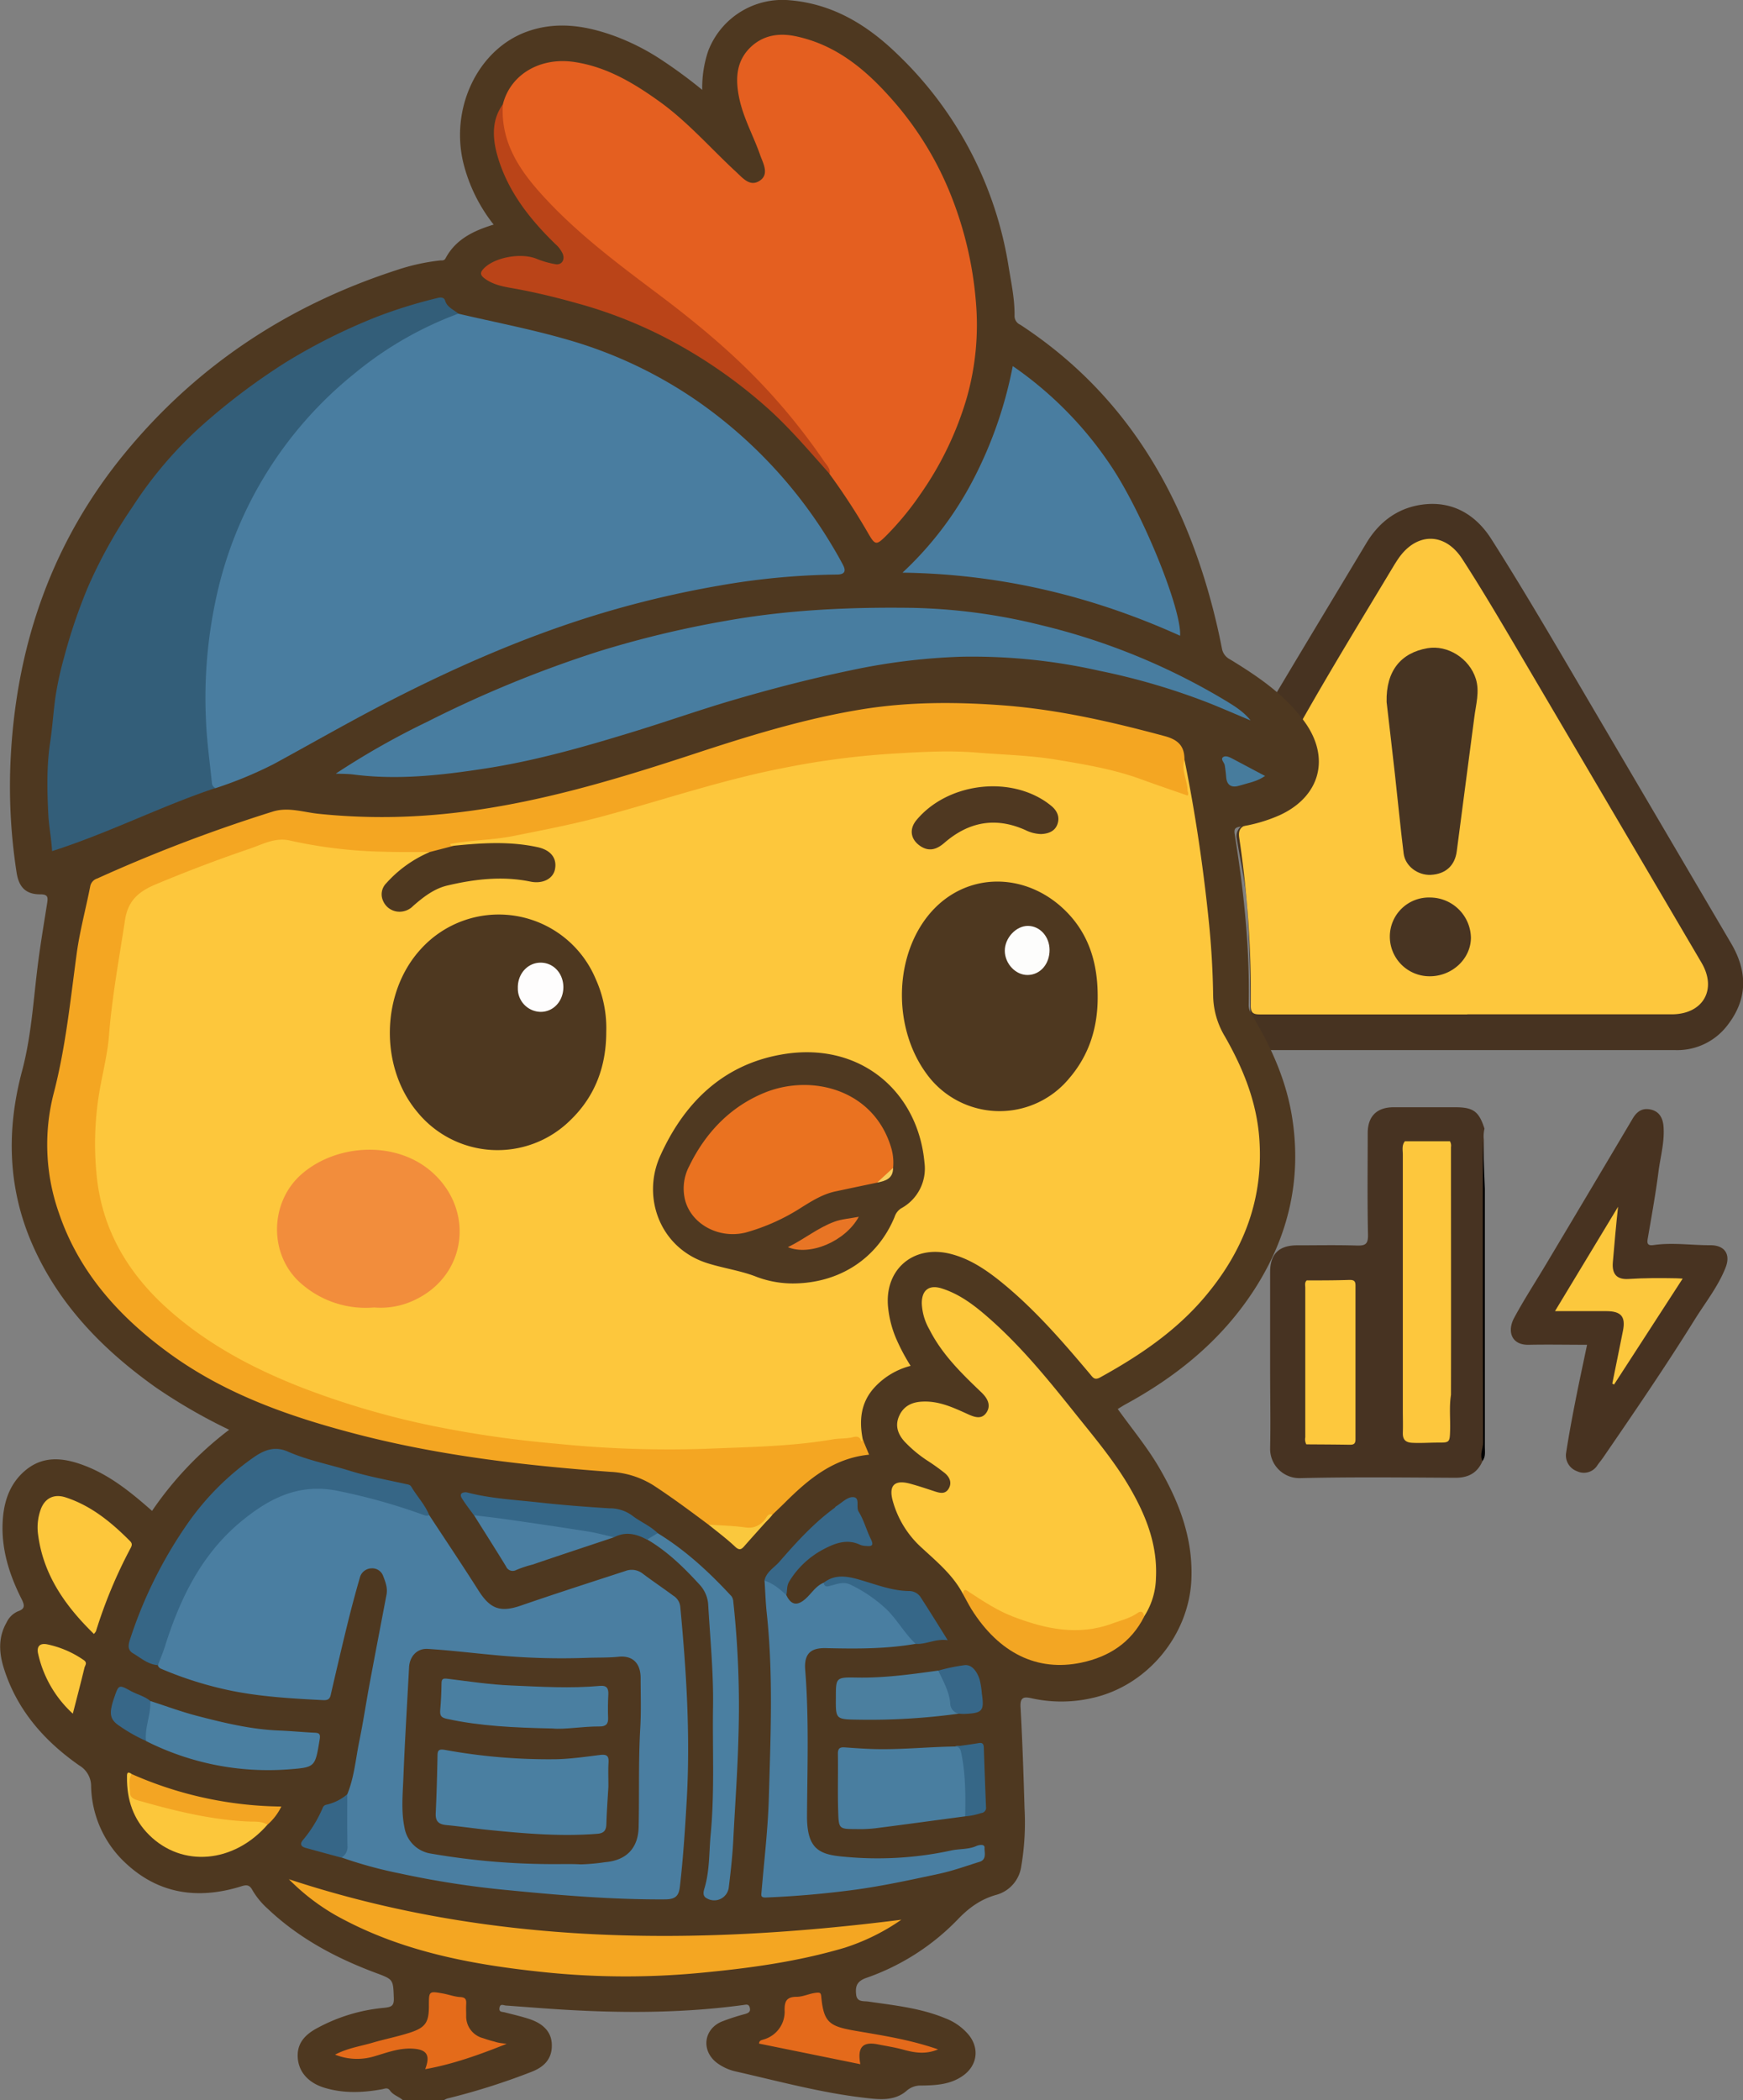 <svg xmlns="http://www.w3.org/2000/svg" viewBox="0 0 497.38 599.25"><rect x="0" y="0" width="497.38" height="599.25" fill="#808080" stroke="none"/><defs><style>.cls-1{fill:#473321;}.cls-2{fill:#fdc73d;}.cls-3{fill:#473422;}.cls-4{fill:#483422;}.cls-5{fill:#4e3820;}.cls-6{fill:#fdc73c;}.cls-7{fill:#497da0;}.cls-8{fill:#e45f20;}.cls-9{fill:#f4a622;}.cls-10{fill:#4a7ea1;}.cls-11{fill:#335e79;}.cls-12{fill:#fdc83c;}.cls-13{fill:#487da0;}.cls-14{fill:#497ea1;}.cls-15{fill:#ba4418;}.cls-16{fill:#366686;}.cls-17{fill:#497ea0;}.cls-18{fill:#4a7fa1;}.cls-19{fill:#fdc73b;}.cls-20{fill:#f3a623;}.cls-21{fill:#4b7f9f;}.cls-22{fill:#e46b1a;}.cls-23{fill:#e46a1b;}.cls-24{fill:#fcc73b;}.cls-25{fill:#356788;}.cls-26{fill:#386889;}.cls-27{fill:#f3a523;}.cls-28{fill:#366788;}.cls-29{fill:#fbc73c;}.cls-30{fill:#366687;}.cls-31{fill:#376788;}.cls-32{fill:#366787;}.cls-33{fill:#477c9d;}.cls-34{fill:#fac83d;}.cls-35{fill:#4f3921;}.cls-36{fill:#f28d3c;}.cls-37{fill:#4f3821;}.cls-38{fill:#4f3820;}.cls-39{fill:#fefdfd;}.cls-40{fill:#fdfdfc;}.cls-41{fill:#ea7220;}.cls-42{fill:#e87525;}.cls-43{fill:#f6cd5d;}.cls-44{fill:#473322;}.cls-45{fill:#483321;}.cls-46{fill:#020203;}.cls-47{fill:#fdc83d;}.cls-48{fill:#fcc83d;}</style></defs><g id="Capa_2" data-name="Capa 2"><g id="Capa_1-2" data-name="Capa 1"><path class="cls-1" d="M445,185.83c-6.34-10.75-12.73-21.48-19.43-32-4.28-6.73-10.64-10.71-18.82-9.94-7.34.7-13,4.67-16.85,11.09-8.67,14.45-17.39,28.86-26,43.33-.49.82-.84,1.17-1.33,1.13a33,33,0,0,1,5.38,5.14c2.88,3.47,7.9,9.5,6.41,16.29a13.74,13.74,0,0,1-5.8,8.47c-6.09,4.14-9,5-12.76,5.69a3.62,3.62,0,0,0-2.9,4.14c1,6.2,2.6,13.14,3,19.53.69,10.68.94,20.83.87,30.37l4.8,10.58H478A18,18,0,0,0,493,292.49c5.77-7.47,5.69-15.29,1-23.28"/><path class="cls-2" d="M418.69,289.47c-19.72,0-39.44,0-59.16,0-2,0-2.63-.51-2.61-2.57a304.77,304.77,0,0,0-3.29-47.81c-.3-2,.19-3.15,2.34-3.81a52,52,0,0,0,10.62-4.74c8.52-4.92,10.54-13.53,4.92-21.57-.94-1.33-.72-2.11,0-3.32,8.49-15,17.48-29.68,26.35-44.44.36-.58.73-1.16,1.11-1.72,5.16-7.6,13.29-7.72,18.29,0s9.64,15.54,14.29,23.41q27,45.88,54,91.83c4.5,7.67.4,14.7-8.52,14.71q-29.14,0-58.29,0Z"/><path class="cls-3" d="M395.68,200.33c-.21-9,4.18-14.06,11.65-15.36,5.76-1,12,2.9,13.82,8.77,1.13,3.67,0,7.34-.45,11-1.64,12.73-3.37,25.44-5,38.16-.52,4.05-3.13,6.53-7.41,6.74-3.71.18-7.31-2.49-7.75-6.11-.93-7.52-1.65-15.07-2.49-22.61S396.33,206,395.68,200.33Z"/><path class="cls-4" d="M407.81,278.58a11.32,11.32,0,0,1-11.21-11.4,11.15,11.15,0,0,1,11.52-11.07,11.7,11.7,0,0,1,11.62,11.45C419.72,273.65,414.28,278.69,407.81,278.58Z"/><path class="cls-5" d="M114.93,599.25c-1.14-1-2.74-1.4-3.66-2.72-.67-.95-1.45-.5-2.33-.34-5.51,1-11,1.21-16.46-.47-4.94-1.54-7.66-5.06-7.53-9.47.11-3.42,2.2-5.56,4.86-7.13a49.31,49.31,0,0,1,19.79-6.18c2.07-.23,2.86-.5,2.78-2.78-.2-5.34-.09-5.3-5.13-7.18-11.36-4.24-21.91-9.85-30.8-18.26A22.08,22.08,0,0,1,72,539.31c-.8-1.49-1.65-1.54-3.28-1-12.93,4-24.61,1.92-34.23-8A30.8,30.8,0,0,1,26,509.78a6.84,6.84,0,0,0-3.38-6c-9.94-6.95-17.69-15.72-21.46-27.53-1.43-4.47-1.76-8.94.71-13.25a6.37,6.37,0,0,1,3.25-3.2c1.91-.67,2-1.51,1.13-3.33C2.82,449.73.5,442.63.73,435c.18-5.87,1.73-11.36,6.44-15.36,5-4.23,10.55-3.73,16.22-1.7,7.66,2.75,13.84,7.76,20,13.2a98.82,98.82,0,0,1,22-23.15,157.47,157.47,0,0,1-20.81-12c-15.25-10.81-28-23.86-35.52-41.28-6.89-16-7.2-32.5-2.77-49.08,2.58-9.66,3.18-19.51,4.38-29.33.75-6.16,1.79-12.29,2.76-18.42.26-1.7.41-2.71-2-2.68-4.14,0-6.06-2.13-6.69-6.19A160.43,160.43,0,0,1,3.09,215.5c1.79-32.16,12-61.25,32.65-86.32S82.4,87.06,113.18,77.07a59,59,0,0,1,12.46-2.75c.55,0,1.14.08,1.5-.6,2.89-5.45,8-7.88,13.73-9.63a46.28,46.28,0,0,1-8.68-17.72C128.45,30.64,136.47,14,150.44,9c8.39-3,16.65-1.71,24.77,1.22a64.81,64.81,0,0,1,13.18,6.62,138.59,138.59,0,0,1,12,8.81,32.63,32.63,0,0,1,1.73-11.19A22.69,22.69,0,0,1,225.56.09c12.2,1.08,21.89,7.05,30.35,15.21a106.92,106.92,0,0,1,31.94,61c.76,4.61,1.73,9.19,1.66,13.88a2.7,2.7,0,0,0,1.63,2.48c29.88,19.57,46.58,48,55.2,81.9q1.32,5.21,2.35,10.49a4.29,4.29,0,0,0,2.26,3.08c8,4.87,15.76,10.12,21.34,17.86,7.42,10.28,4.42,21.31-7.09,26.61a44.05,44.05,0,0,1-11.38,3.3c-1.4.23-1.71.71-1.5,2.05,2.59,16.18,4.35,32.44,4,48.86,0,1.63.88,2.71,1.61,3.94,5.19,8.81,9.21,18,10.81,28.25,2.73,17.51-1.05,33.58-10.43,48.4-9.24,14.58-22.14,25.17-37.17,33.35-.68.37-1.32.8-2.18,1.31,4,5.61,8.42,10.88,11.86,16.82,5.68,9.79,9.6,20,9.16,31.64-.6,16-12.54,30.5-28.24,34a39.13,39.13,0,0,1-17.36.09c-2.16-.48-3.31-.36-3.16,2.49.53,9.64.86,19.3,1.14,28.95a74.5,74.5,0,0,1-.95,16.6,9.81,9.81,0,0,1-7.14,8.06c-4.54,1.28-7.92,3.79-11.14,7.19a66.72,66.72,0,0,1-26.06,16.55c-2.68,1-3,2.48-2.76,4.72s2.15,1.77,3.56,2c7.38,1.07,14.83,1.84,21.82,4.73a16.26,16.26,0,0,1,6.8,4.83c3.11,3.93,2.33,8.8-1.8,11.65-3.55,2.47-7.63,2.68-11.72,2.74a6.05,6.05,0,0,0-4.32,1.54c-3.48,3-7.91,2.42-12,1.95-12.35-1.43-24.35-4.7-36.44-7.45a14.29,14.29,0,0,1-5.76-2.61c-4.41-3.48-3.64-9.55,1.55-11.7a63.48,63.48,0,0,1,6.6-2.14c1-.29,1.64-.65,1.36-1.8s-1.06-.88-1.86-.77c-16.6,2.25-33.26,2.35-49.94,1.4-5.93-.33-11.86-.83-17.79-1.25-.7-.05-1.62-.65-1.83.64s.73,1.11,1.47,1.3c2.34.6,4.69,1.14,7,1.89,4.32,1.42,6.5,4,6.46,7.62,0,3.92-2.36,6.15-5.83,7.48a191.56,191.56,0,0,1-24,7.6,4.92,4.92,0,0,0-1,.5Z"/><path class="cls-6" d="M338,216.77c3.13,15.44,5.41,31,7,46.7.69,6.88,1.09,13.82,1.18,20.73a23.24,23.24,0,0,0,3.36,11.57c5.2,9.11,9.09,18.64,9.83,29.33,1.2,17.34-4.65,32.12-15.69,45.12-8.26,9.73-18.66,16.72-29.74,22.83-1.49.82-2,.16-2.78-.82-8.05-9.56-16.2-19-26-26.84-4.21-3.34-8.67-6.28-14-7.61-10.65-2.66-19,4.65-17.7,15.58a30.44,30.44,0,0,0,2.19,8.44,56.56,56.56,0,0,0,4.2,7.95,21.22,21.22,0,0,0-10.16,6c-4.06,4.33-4.59,9.47-3.49,15,.34.64.2,1.39-.54,1-2.42-1.26-4.85-.42-7.19-.13a420.89,420.89,0,0,1-54.87,2.77c-8.28-.09-16.53-.87-24.79-1.56a295.9,295.9,0,0,1-33-4.67,229.34,229.34,0,0,1-49.57-15.6,112.37,112.37,0,0,1-31.93-21.38,59.26,59.26,0,0,1-16.79-30,54.48,54.48,0,0,1-1-20.09c2.88-19.56,4.88-39.26,8.39-58.74,1-5.41,3.79-8.4,8.54-10.43,10.15-4.32,20.51-8.07,30.92-11.71a20.09,20.09,0,0,1,11.17-.63,141.3,141.3,0,0,0,32,2.7c1.64,0,3.33-.31,4.89.53.65,1.89-1.09,2.05-2,2.5a27.27,27.27,0,0,0-8.76,6.7c-1.9,2.16-2.08,4.39-.52,6a4.42,4.42,0,0,0,6.12,0c9.72-8.44,21.23-8.66,33.09-7.41a12.88,12.88,0,0,0,2.89.33c2.09-.24,3.82-1,4.19-3.36a3.89,3.89,0,0,0-2.78-4.57,30.73,30.73,0,0,0-9.48-1.47,142.56,142.56,0,0,0-15.74.51c-.65-.16-1.52-.23-1.49-1.08,0-.61.79-.76,1.36-.93,2.83-.87,5.8-.69,8.7-1,9.21-1.06,18.21-3.23,27.24-5.24,11.34-2.53,22.34-6.26,33.49-9.47a275.16,275.16,0,0,1,54.86-10.05,203.39,203.39,0,0,1,68.69,6.05c4.52,1.22,8.84,3.08,13.24,4.68,2.42.88,2.53.75,2.14-1.78-.2-1.25-.48-2.5-.58-3.76C336.91,218.44,336.48,217.21,338,216.77Z"/><path class="cls-7" d="M130.78,89.51c10.29,2.41,20.69,4.4,30.82,7.32a125.92,125.92,0,0,1,37.8,17.89,133.71,133.71,0,0,1,37.27,39.7c1.36,2.22,2.68,4.48,3.89,6.79.88,1.68.57,2.72-1.68,2.74a205.69,205.69,0,0,0-33.42,3.12,287.75,287.75,0,0,0-33.07,7.72c-21.1,6.28-41.2,15-60.74,25-11.32,5.8-22.36,12.15-33.54,18.24a114.79,114.79,0,0,1-16.59,6.87c-1.72,0-1.63-1.38-1.86-2.47a104.56,104.56,0,0,1-1.64-16,121.37,121.37,0,0,1,1.26-28c2.9-16.24,8.06-31.67,17.25-45.64a121.31,121.31,0,0,1,31.87-32.64c5.67-4,12-6.9,18.17-10A5.1,5.1,0,0,1,130.78,89.51Z"/><path class="cls-8" d="M143.5,29.77c2.15-8.55,10.67-13.56,20.46-12.07,9.2,1.39,16.88,6,24.25,11.29,8.09,5.83,14.6,13.37,21.87,20.09,1.91,1.76,3.94,4.32,6.71,2.49s1-4.91.17-7.2c-1.89-5.47-4.8-10.58-6-16.29-1.13-5.34-1-10.54,3.22-14.61,3.58-3.41,8-4.12,12.76-3.15,11,2.27,19.26,8.83,26.53,16.85a93.31,93.31,0,0,1,17.26,27A104.9,104.9,0,0,1,278.47,86a76.42,76.42,0,0,1-2.57,27.45A93.51,93.51,0,0,1,262.66,141a83.73,83.73,0,0,1-10,12.09c-2.51,2.46-2.95,2.43-4.7-.53a186.23,186.23,0,0,0-11.2-17.24c-1.47-3.1-3.83-5.6-5.85-8.3a183.91,183.91,0,0,0-32.54-33.78c-10-8-20.41-15.34-30.08-23.67-8.43-7.25-16.81-14.58-22.1-24.66C143.7,40.14,141.85,35.26,143.5,29.77Z"/><path class="cls-9" d="M338,216.77c-1,3,.83,5.83.87,8.78,0,.45.46.89,0,1.47-4.41-1.55-8.89-3.06-13.32-4.68-7.87-2.87-16.1-4.23-24.3-5.59-7.47-1.23-15.06-1.38-22.58-2-8.32-.69-16.54-.13-24.75.36a231.32,231.32,0,0,0-31.05,4.18c-17.35,3.41-34.07,9.14-51.1,13.71-8.32,2.23-16.79,3.86-25.24,5.55-5.82,1.16-11.7,1.15-17.48,2.18l-.54.09c.08.77.73.36,1.11.52-1.91,2-4.3,2.23-6.85,1.78-4.3,0-8.6.07-12.89-.07a134.46,134.46,0,0,1-27.11-3.19c-4.21-1-7.82,1.07-11.53,2.33q-13.65,4.65-27,10.25c-4.66,2-7.72,4.52-8.57,10.13-1.68,11-3.72,21.95-4.59,33.09-.39,4.9-1.6,9.74-2.49,14.6a89.48,89.48,0,0,0-1,25.21c1.54,15.51,9,27.92,20.25,38s24.29,17,38.27,22.47a235.06,235.06,0,0,0,37.64,11,309.69,309.69,0,0,0,34.79,5,317,317,0,0,0,42.56,1.49c12.19-.52,24.45-.62,36.56-2.7,1.89-.33,3.87-.15,5.78-.64.92-.24,2-.23,2.27,1.11,0,0,.23.07.24.05a5,5,0,0,0,.23-.53L248,415.1c-10.09,1-17.17,6.88-23.84,13.5-1.23,1.23-2.5,2.42-3.75,3.63-3.26,4.35-7.51,5.08-12.58,3.86-1.82-.44-3.81-.29-5.62-1-5.15-3.84-10.3-7.68-15.68-11.2A25.28,25.28,0,0,0,174.16,420c-24.12-1.78-48.1-4.53-71.59-10.56-19.43-5-38.22-11.48-54.59-23.5-14.12-10.35-25.49-23-31.19-39.87a58.71,58.71,0,0,1-1.49-34c3.44-13.17,4.77-26.59,6.59-40,.88-6.45,2.61-12.77,3.86-19.17a2.9,2.9,0,0,1,2-2.22,440,440,0,0,1,50.15-19.11c4.34-1.34,8.68.2,13,.65a175.66,175.66,0,0,0,28.92.6c27.69-1.7,53.91-9.66,80-18.27,15.26-5,30.62-9.65,46.52-12.2,13.56-2.16,27.19-2.07,40.85-1,15.4,1.26,30.35,4.71,45.23,8.72C336.34,211.15,338,213,338,216.77Z"/><path class="cls-10" d="M99.1,512c2-4.89,2.4-10.15,3.45-15.26,1.17-5.69,2-11.45,3.09-17.17,1.52-8.19,3.11-16.37,4.66-24.56.36-1.91-.34-3.7-1-5.39a3.3,3.3,0,0,0-3.24-2.09,3.53,3.53,0,0,0-3.39,2.71q-1.89,6.56-3.52,13.18c-1.66,6.77-3.24,13.55-4.8,20.33-.29,1.27-1.09,1.44-2.16,1.39-8.55-.44-17.07-.91-25.52-2.55A104.26,104.26,0,0,1,46,476.2a1.55,1.55,0,0,1-.95-1c.43-4.51,2.26-8.64,3.77-12.82a69.35,69.35,0,0,1,13.32-22.92c6.37-7.13,13.89-13,23.5-15.08,4.51-1,9.14.09,13.63.85a104,104,0,0,1,23.18,7.08c4.71,7.18,9.5,14.31,14.1,21.56,3.37,5.31,6.27,6.3,12.15,4.27,9.87-3.41,19.81-6.6,29.73-9.84a5.08,5.08,0,0,1,5,.76c2.85,2.15,5.82,4.13,8.68,6.26a4.21,4.21,0,0,1,2,3.06c1.74,18.35,2.91,36.71,1.86,55.15-.47,8.26-1,16.51-1.95,24.73-.27,2.47-1,3.7-4.11,3.73-15,.1-30-1.15-44.91-2.62a260,260,0,0,1-30.78-4.75,124.19,124.19,0,0,1-16.77-4.58c1.35-4.46.71-9,.84-13.57C98.28,514.92,98.18,513.36,99.1,512Z"/><path class="cls-11" d="M130.78,89.51a101.76,101.76,0,0,0-29.41,16.9,112.48,112.48,0,0,0-39.81,64.77,134.26,134.26,0,0,0-2.79,34.14c.22,6.09,1.11,12.16,1.71,18.23a1.68,1.68,0,0,0,1,1.32c-15.68,5.24-30.45,12.84-46.62,18-.19-3.6-.9-7-1.07-10.39-.34-6.87-.52-13.77.53-20.69.67-4.46.92-9,1.6-13.53a95.61,95.61,0,0,1,2.37-10.68,153.79,153.79,0,0,1,6.81-20.06,139.41,139.41,0,0,1,12.79-23,114.92,114.92,0,0,1,19-22.45,183.53,183.53,0,0,1,24.8-18.77,166.42,166.42,0,0,1,26.1-13A138.79,138.79,0,0,1,125,85c.78-.2,1.73-.14,2,.73C127.58,87.75,129.46,88.32,130.78,89.51Z"/><path class="cls-12" d="M274.79,454.86c-2.82-5.4-7.42-9.18-11.78-13.21a28,28,0,0,1-8.29-13.5c-1.14-4.26.56-5.95,4.89-4.8,2.34.63,4.64,1.4,6.94,2.16,1.53.5,3.13,1,4.15-.7s.29-3.29-1.06-4.43a60.8,60.8,0,0,0-5-3.58,36.33,36.33,0,0,1-6.5-5.42c-1.89-2.08-2.79-4.5-1.6-7.24s3.43-4,6.46-4.17c4.69-.3,8.74,1.55,12.82,3.4,2,.92,4.28,1.94,5.74-.39,1.3-2.08.17-4.06-1.54-5.69-5.65-5.39-11.23-10.84-14.81-17.93a16.13,16.13,0,0,1-2.17-7.48c0-3.77,2.11-5.35,5.69-4.22,5.23,1.65,9.46,4.94,13.49,8.48,9.2,8.08,16.89,17.54,24.49,27.06,5.53,6.92,11.28,13.7,15.74,21.4,4.59,7.93,7.89,16.27,7.41,25.69a21,21,0,0,1-3.39,11c-2.41-.4-4.35,1-6.34,1.86-11.05,4.75-21.74,2.8-32.3-1.54a66.85,66.85,0,0,1-10.45-5.82C276.63,455.27,275.92,454.43,274.79,454.86Z"/><path class="cls-13" d="M95.82,220.76A223.68,223.68,0,0,1,122,205.92a333.88,333.88,0,0,1,48.71-20,291.21,291.21,0,0,1,36.14-8.71c17.65-3.18,35.4-4,53.25-3.76a165,165,0,0,1,36.9,4.92,186.47,186.47,0,0,1,52.43,21.38c2.67,1.61,5.39,3.25,7.44,5.83-3.77-1.58-7.52-3.2-11.3-4.74a190.94,190.94,0,0,0-31.9-9.44,164.88,164.88,0,0,0-39.39-4,177.93,177.93,0,0,0-31.22,3.82c-11.59,2.4-23,5.36-34.36,8.7-9.18,2.71-18.22,5.89-27.37,8.71-7.48,2.3-15,4.54-22.59,6.46-6.69,1.7-13.42,3.15-20.22,4.2-12.43,1.92-24.91,3.35-37.52,1.74C99.3,220.8,97.55,220.84,95.82,220.76Z"/><path class="cls-7" d="M336.75,181.41c-25-11.29-51.15-17.61-79.22-18A97.89,97.89,0,0,0,278,136.33a119,119,0,0,0,11-31.87,105.65,105.65,0,0,1,27.44,27.62C325.71,145.45,337.23,173.77,336.75,181.41Z"/><path class="cls-14" d="M224.38,455.15c1.3,2.79,3,3.15,5.23,1.29,1.87-1.53,3.06-3.84,5.43-4.8.67-.26,1.33.31,2,0,3.6-1.51,6.66,0,9.61,1.78a41.59,41.59,0,0,1,14.69,15.65c-8.5,1.49-17.09,1.43-25.66,1.23-3.66-.08-6.33,1-5.91,6.19,1.11,13.85.61,27.71.52,41.56-.06,9.84,3.65,11.2,10.87,11.8a99.29,99.29,0,0,0,30.25-1.8c2.36-.53,4.85-.25,7.15-1.26.77-.33,2.47-.69,2.39.48s.71,3.33-1.39,4c-3.86,1.2-7.68,2.59-11.62,3.43-8.07,1.73-16.15,3.5-24.32,4.59s-16.65,1.83-25,2.17c-1.65.07-1.39-.63-1.3-1.71.75-8.93,1.82-17.86,2.08-26.81.5-17.54,1.28-35.11-.6-52.63-.33-3.09-.42-6.19-.63-9.29C221.37,450.67,223,452.66,224.38,455.15Z"/><path class="cls-9" d="M82.43,536.24c57.52,19,116.09,19,174.78,11.56a60.79,60.79,0,0,1-16.19,8c-13.49,4-27.35,5.87-41.33,7.18a225,225,0,0,1-44.42-.21c-20.68-2.15-41-5.9-59.53-16.27A61.73,61.73,0,0,1,82.43,536.24Z"/><path class="cls-15" d="M143.5,29.77c-.74,11.19,5.19,19.45,12.25,27,9.5,10.22,20.64,18.56,31.75,26.91,11.37,8.54,22.3,17.58,31.92,28.1a177.92,177.92,0,0,1,15.73,19.84c.74,1.08,1.86,2.07,1.61,3.63-5.53-6.18-10.89-12.54-17-18.13A141.67,141.67,0,0,0,188.2,95.5a129.9,129.9,0,0,0-23.67-9c-5.55-1.56-11.18-2.94-16.88-4-3.15-.59-6.5-.94-9.3-3-1.5-1.09-1.33-1.84-.18-3,3.22-3.17,10.7-4.43,15-2.63a25.93,25.93,0,0,0,5.28,1.51c1.78.34,2.83-1.19,2.14-2.93a8.23,8.23,0,0,0-2.07-2.77c-7.58-7.36-14-15.57-16.77-25.95C140.54,39.09,140.35,34.09,143.5,29.77Z"/><path class="cls-16" d="M122.46,432.32c-.67.39-1.27.09-1.93-.14a167.82,167.82,0,0,0-24.9-6.9C85,423.38,76.74,427.65,69,434c-11.53,9.45-17.65,22.2-22,36-.55,1.75-1.29,3.44-1.94,5.16-2.83-.19-4.86-2.06-7.13-3.4-1.82-1.07-1.17-2.92-.74-4.22a125.75,125.75,0,0,1,16.58-33.13A76.24,76.24,0,0,1,72.5,415.78c3-2.08,6-3.16,9.6-1.58,5.74,2.53,11.93,3.68,17.88,5.54,5.12,1.59,10.44,2.53,15.68,3.7.68.16,1.34.16,1.74.85C119,427,121.26,429.34,122.46,432.32Z"/><path class="cls-17" d="M275.42,518.3c-8.56,1.14-17.12,2.32-25.69,3.41a39.37,39.37,0,0,1-5.54.22c-4.7,0-4.87-.06-5-4.91-.19-5.54,0-11.1-.09-16.65,0-1.54.67-1.83,1.94-1.75,2.23.16,4.46.32,6.69.42,8.28.39,16.53-.55,24.79-.67,1.24-.39,2.17-.06,2.47,1.26a50.43,50.43,0,0,1,1.08,17.7A1.83,1.83,0,0,1,275.42,518.3Z"/><path class="cls-18" d="M187.68,437.5c8,4.9,14.76,11.18,21.06,18a3,3,0,0,1,.52,1.62,276.86,276.86,0,0,1,1.46,38.53c-.25,9.95-1,19.87-1.49,29.79-.24,4.37-.73,8.74-1.26,13.09a4.18,4.18,0,0,1-6.25,3.18c-1.53-.75-.83-2.35-.55-3.38,1.35-4.86,1.16-9.87,1.62-14.8,1.16-12.15.49-24.37.68-36.56.15-9.68-.81-19.28-1.37-28.92a9.2,9.2,0,0,0-2.4-5.79c-4.5-4.93-9.25-9.59-15.09-13C184.94,437.57,186.17,437.31,187.68,437.5Z"/><path class="cls-19" d="M26.79,466.25c-8.28-8.09-14.67-17.14-16-29a15.07,15.07,0,0,1,.67-6.05c1.08-3.52,3.74-5.06,7.26-3.92,7.31,2.38,13.08,7.13,18.41,12.5.73.74.49,1.33.09,2.07a136.17,136.17,0,0,0-9.83,23.61A3.65,3.65,0,0,1,26.79,466.25Z"/><path class="cls-18" d="M42.89,485.39c4.42,1.42,8.79,3.05,13.27,4.22,7.69,2,15.42,3.88,23.43,4.2,3.4.13,6.79.47,10.2.63,1.43.06,1.67.45,1.42,2-1.29,7.79-1.22,7.87-8.76,8.45a77.33,77.33,0,0,1-40.79-8.08C40.11,492.76,41.57,489.08,42.89,485.39Z"/><path class="cls-20" d="M274.79,454.86c.21-2,1.25-.9,1.94-.45,3.92,2.55,7.85,5.15,12.21,6.84,9.21,3.55,18.63,5.65,28.36,2.06,2.44-.91,5.05-1.46,7.25-3,1.17-.84,1.78-.31,1.95,1-3.75,7.41-10,11.46-17.93,13.13-12.6,2.65-23.48-2.71-31.36-15.24C276.34,457.77,275.6,456.29,274.79,454.86Z"/><path class="cls-21" d="M273.62,489a186.92,186.92,0,0,1-28.86,1.71c-6.29-.08-6.29-.14-6.24-6.25,0-5.79,0-5.87,6-5.76,7.83.15,15.54-.93,23.26-2a9.06,9.06,0,0,1,3.24,5.39C271.52,484.56,272,487,273.62,489Z"/><path class="cls-22" d="M144.57,583.22c-7.66,3.06-15.2,5.79-23.24,7.23,1.54-4,.48-5.62-3.55-5.86s-7.63,1.25-11.35,2.3a16.92,16.92,0,0,1-10.82-.59c3.66-1.91,7.28-2.39,10.69-3.4s7.16-1.74,10.65-2.87c4.53-1.46,5.46-3,5.44-7.71,0-4.17,0-4.19,4.1-3.45,1.63.3,3.21.91,4.84,1s1.77.81,1.7,2.07c-.06,1.07,0,2.15,0,3.22a6.41,6.41,0,0,0,4.85,6.45,34.91,34.91,0,0,0,3.34,1C142.33,583,143.46,583.05,144.57,583.22Z"/><path class="cls-23" d="M267.69,584.8c-3.68,1.56-6.92.9-10,.06-2.35-.65-4.74-1-7.11-1.48-4.39-.9-6,.79-5.07,5.65l-28.9-5.88c0-1,.9-1,1.42-1.22a8.22,8.22,0,0,0,5.86-8.44c0-2.54.67-3.68,3.42-3.69,1.9,0,3.74-1,5.7-1.16,1.1-.12,1.26.17,1.35,1.17.69,7.28,2.3,8.39,9.57,9.66C251.75,580.82,259.65,582,267.69,584.8Z"/><path class="cls-24" d="M76.32,520.69c-9.61,11-24.32,12.28-33.76,2.93-4.55-4.51-6.38-10.11-6.32-16.41,0-.86-.11-2,1.34-1-.81,5.6,2.71,7.1,7.25,8.23,8,2,16,3.8,24.31,4.31,1.85.11,3.65.51,5.48.69C75.37,519.54,76.22,519.64,76.32,520.69Z"/><path class="cls-25" d="M187.68,437.5l-3.07,1.84c-3-1.65-6.11-2.39-9.37-.68-12.41-1.12-24.64-3.49-37-5.17a11.9,11.9,0,0,1-3-1.11c-1.08-1.48-2.22-2.93-3.2-4.47-.31-.48-.9-1.27-.25-1.82a2.17,2.17,0,0,1,1.66-.17c6.7,1.72,13.61,2.06,20.44,2.82,6.66.74,13.35,1.24,20,1.67a10.68,10.68,0,0,1,6.43,2C182.69,434.26,185.54,435.37,187.68,437.5Z"/><path class="cls-10" d="M135.27,432.38c3.19.4,6.4.75,9.59,1.21,7.63,1.1,15.25,2.21,22.86,3.42,2.53.4,5,1.09,7.52,1.65-7.76,2.59-15.53,5.15-23.27,7.8a31.65,31.65,0,0,0-4.65,1.54,2.06,2.06,0,0,1-2.91-1C141.42,442.1,138.32,437.25,135.27,432.38Z"/><path class="cls-26" d="M224.38,455.15c-1.87-1.69-3.76-3.35-6.24-4.11.52-2.5,2.77-3.67,4.26-5.38,4.84-5.56,9.77-11,15.77-15.39.15-.12.24-.33.4-.43,1.57-.94,3.14-2.62,4.72-2.63,2.33,0,.86,2.75,1.74,4.16,1.5,2.42,2.22,5.3,3.5,7.87.87,1.77.24,2.07-1.33,1.91a5,5,0,0,1-1.7-.31c-3.68-1.79-7.1-.53-10.29,1.14a25.09,25.09,0,0,0-10,9.31C224.41,452.63,224.71,453.88,224.38,455.15Z"/><path class="cls-27" d="M76.32,520.69c-1.73-1.11-3.82-.83-5.61-.92-10.81-.52-21.16-3.11-31.48-6.06-1.14-.33-2.07-.89-2.12-2.06-.07-1.81-.54-3.69.47-5.42a107.92,107.92,0,0,0,42.7,9.27A16.28,16.28,0,0,1,76.32,520.69Z"/><path class="cls-28" d="M261.33,469.1c-3.19-2.94-5.24-6.84-8.36-9.88a40.58,40.58,0,0,0-10.22-7c-2-1-3.79-.22-5.61.23-1,.25-1.81.61-2.1-.79,3.23-2.58,6.87-1.86,10.28-.87,4.64,1.33,9.12,3.14,14,3.22a3.92,3.92,0,0,1,3.3,1.63c2.54,3.91,5,7.88,7.82,12.4C267,467.55,264.35,469.26,261.33,469.1Z"/><path class="cls-29" d="M20.78,489a32.81,32.81,0,0,1-9.92-17.18c-.44-2.1.6-3,2.6-2.6a28.37,28.37,0,0,1,10.37,4.45c1.22.8.45,1.51.28,2.21C23.06,480.22,21.94,484.5,20.78,489Z"/><path class="cls-30" d="M99.1,512c0,4.92-.06,9.84.06,14.76a3.49,3.49,0,0,1-1.76,3.32c-3.4-.93-6.8-1.84-10.19-2.78-1.39-.38-1.69-1.19-.72-2.29a36.45,36.45,0,0,0,5.65-9.25c.37-.79,1-.73,1.65-.94A13.91,13.91,0,0,0,99.1,512Z"/><path class="cls-31" d="M273.62,489a3,3,0,0,1-2.46-2.92c-.28-3.37-2-6.35-3.41-9.36a51.77,51.77,0,0,1,7.24-1.52c2.3-.45,3.83,1.81,4.54,4a23,23,0,0,1,.64,4c.73,5,.23,5.64-4.81,5.87C274.78,489.11,274.2,489.05,273.62,489Z"/><path class="cls-32" d="M275.42,518.3c.12-6,.12-12-1.09-17.91-.25-1.25-.5-2-1.84-2,2.29-.32,4.58-.61,6.86-1,1.06-.16,1.36.32,1.39,1.28q.28,8.44.62,16.89a1.52,1.52,0,0,1-1.39,1.81A19.13,19.13,0,0,1,275.42,518.3Z"/><path class="cls-31" d="M42.89,485.39c.21,3.86-1.62,7.5-1.23,11.38a43.89,43.89,0,0,1-7.27-4.07c-3.09-1.95-3.42-3.6-1.77-8.37,1.25-3.6,1.29-3.67,4.67-1.81C39.13,483.53,41.26,484,42.89,485.39Z"/><path class="cls-33" d="M361,221.43c-2.49,1.7-4.94,2-7.21,2.73s-3.76.05-3.91-2.59c-.06-1.06-.24-2.11-.38-3.16-.11-.82-1.28-1.72-.51-2.34s2,.05,2.89.52C354.8,218.12,357.73,219.7,361,221.43Z"/><path class="cls-34" d="M202.21,435.07c3.51.24,7.06.3,10.54.79a5.66,5.66,0,0,0,5.49-2.23c.53-.6.85-1.89,2.17-1.4-2.64,2.95-5.3,5.88-7.91,8.85-.86,1-1.44,1.48-2.72.28C207.4,439.11,204.75,437.15,202.21,435.07Z"/><path class="cls-5" d="M173,294.45c0,9.79-3.14,18.36-10.26,25.22A29.54,29.54,0,0,1,119,317.21c-10.72-12.86-10.26-33.93,1-46.29a30,30,0,0,1,50,8.47A33.87,33.87,0,0,1,173,294.45Z"/><path class="cls-5" d="M313.23,284.09c.09,8.89-2.31,16.89-8.22,23.73a25.74,25.74,0,0,1-40.9-1.81c-8.65-12.12-9.05-30.4-.75-42.72,10.15-15,29.5-15.35,41.53-2.53C311,267.29,313.21,275.34,313.23,284.09Z"/><path class="cls-35" d="M226.18,366.24a29.37,29.37,0,0,1-10.88-2.12c-4.37-1.61-9-2.26-13.49-3.68-13.54-4.31-18.69-18.82-13.45-30.51,6.79-15.14,17.83-26.05,34.55-29,22.33-4,39.07,10.43,40.9,30.87a12.9,12.9,0,0,1-6.65,13,4.51,4.51,0,0,0-1.88,2.45C250.44,359,239.65,366.22,226.18,366.24Z"/><path class="cls-36" d="M106.74,373.09a27.85,27.85,0,0,1-20.47-6.54c-9.7-8.05-9.52-23.49-.08-31.61,10-8.62,27.16-9.6,37.42-.17,11.89,10.93,9.47,29.27-5.3,36.2A22.4,22.4,0,0,1,106.74,373.09Z"/><path class="cls-5" d="M122.71,243.11l6.85-1.78c8-.81,15.94-1.31,23.87.42,3.75.82,5.55,3.15,4.94,6.27-.52,2.74-3.48,4.27-7,3.55-8-1.65-15.92-.72-23.73,1.12-3.76.89-6.82,3.27-9.7,5.78a5.4,5.4,0,0,1-3.91,1.69,5.05,5.05,0,0,1-4.67-3,4.47,4.47,0,0,1,.87-5.13A35,35,0,0,1,122.71,243.11Z"/><path class="cls-37" d="M297.06,238a10.7,10.7,0,0,1-4.48-1.15c-8.45-3.78-16.07-2.38-23,3.58-2,1.76-4.22,2.77-6.86,1.06-2.86-1.86-3.38-4.85-1.2-7.47,8.59-10.34,25.76-12.79,36.88-5.26.56.39,1.11.8,1.63,1.23,1.64,1.37,2.44,3.14,1.72,5.19S299.13,237.92,297.06,238Z"/><path class="cls-38" d="M158.73,531.93a204.07,204.07,0,0,1-35.75-3,9,9,0,0,1-7.54-7.35c-1-4.75-.52-9.54-.33-14.3.41-10.51,1.07-21,1.62-31.52.17-3.09,2.27-5.44,5.36-5.24,6.21.4,12.4,1.14,18.6,1.72a200.76,200.76,0,0,0,26.86.83c3-.11,6.06,0,9.07-.32,4.27-.38,6.22,2.24,6.19,6.19,0,4.68.18,9.38-.1,14.05-.56,9.46-.25,18.92-.47,28.38-.13,6-3.49,9.49-9.5,10a58.21,58.21,0,0,1-7,.64C163.42,531.87,161.08,531.93,158.73,531.93Z"/><path class="cls-39" d="M160.76,281.67c0,4-2.83,7.09-6.51,7.07a6.63,6.63,0,0,1-6.48-6.81c-.09-4,2.74-7.17,6.4-7.23S160.73,277.64,160.76,281.67Z"/><path class="cls-40" d="M299.5,271c.05,4.09-2.68,7.22-6.31,7.22-3.4,0-6.43-3.22-6.46-6.89s3.21-7.15,6.62-7.12S299.46,267.25,299.5,271Z"/><path class="cls-41" d="M250.28,337.47c-4,.84-7.93,1.66-11.9,2.51-3.48.74-6.46,2.57-9.42,4.41a58.2,58.2,0,0,1-16.09,7.3c-7.44,1.91-15.34-2.12-17.31-9a13.67,13.67,0,0,1,1.11-9.92c4.63-9.53,11.7-16.92,21.4-20.92,13.47-5.55,31.44-1,36.31,15.92a14.8,14.8,0,0,1,.47,5.49C254.06,335.45,252.07,336.36,250.28,337.47Z"/><path class="cls-42" d="M245.06,347.22c-3.88,7.07-14,11.26-20.23,8.66,4.6-2.21,8.53-5.52,13.28-7.26C240.17,347.86,242.45,347.72,245.06,347.22Z"/><path class="cls-43" d="M250.28,337.47l4.57-4.21C254.87,336.34,252.68,337,250.28,337.47Z"/><path class="cls-18" d="M173.61,509.84c-.18,3.13-.46,6.92-.58,10.71-.05,1.81-.76,2.59-2.59,2.73-10,.79-20,0-30-1-4.36-.41-8.68-1.07-13-1.48-2.37-.23-3.22-1.13-3.1-3.47.26-5.44.4-10.89.51-16.34,0-1.55.4-1.93,2.06-1.66A164.79,164.79,0,0,0,159.1,502c4.1-.13,8.14-.72,12.19-1.22,2.13-.26,2.46.51,2.35,2.31C173.52,505.07,173.61,507.13,173.61,509.84Z"/><path class="cls-18" d="M157.66,493.23c-11.08-.23-20.68-.69-30.14-2.75-1.64-.36-2-.89-1.91-2.43.23-2.52.35-5.06.38-7.59,0-1.51.48-1.58,1.92-1.4,6,.75,11.92,1.65,18,1.9,8.46.36,16.91.89,25.37.11,1.83-.16,2.39.7,2.31,2.42-.11,2.23-.16,4.48-.06,6.72.09,1.82-.74,2.45-2.41,2.44C166.13,492.62,161.19,493.58,157.66,493.23Z"/><path class="cls-44" d="M423.05,416.91c-1.47,3.43-4.08,4.8-7.79,4.78-14.74-.08-29.49-.25-44.22.1a8.35,8.35,0,0,1-8.6-8.43c.16-7.51,0-15,0-22.55,0-9.27,0-18.55,0-27.82,0-5.18,2.54-7.62,7.69-7.63,5.66,0,11.33-.12,17,.06,2.43.07,3.3-.35,3.24-3.08-.21-9.66-.09-19.33-.08-29,0-4.78,2.57-7.36,7.35-7.38,5.85,0,11.71,0,17.57,0,5.18,0,6.81,1.13,8.4,6.11a9.45,9.45,0,0,0-.19,3.18q0,42.64,0,85.28A36.87,36.87,0,0,1,423.05,416.91Z"/><path class="cls-45" d="M452.88,383.74c-5.7,0-11.16-.11-16.61,0-5.06.13-6.21-3.93-4.21-7.65,2.84-5.28,6.13-10.31,9.2-15.47q12.35-20.68,24.63-41.41c1.18-2,2.67-3.08,5-2.63,2.64.5,3.63,2.53,3.81,4.87.35,4.4-.9,8.67-1.45,13-.83,6.44-2,12.83-3.09,19.23-.31,1.8.77,1.73,1.88,1.58,5.36-.75,10.7.09,16.06.07,4.08,0,5.82,2.6,4.29,6.43-2.15,5.44-5.82,10-8.88,14.94-8.3,13.33-17.17,26.3-26.06,39.25-.49.71-1.06,1.38-1.57,2.09a4.53,4.53,0,0,1-5.88,1.77,4.78,4.78,0,0,1-3.07-5.39c.75-4.88,1.66-9.73,2.61-14.57C450.57,394.57,451.73,389.28,452.88,383.74Z"/><path class="cls-46" d="M423.72,339.3q0,36.84,0,73.68c0,1.34.25,2.74-.68,3.93-.89-1.79.18-3.54.17-5.33q-.15-43.06-.06-86.15"/><path class="cls-2" d="M400.9,325.66h12.85a2.49,2.49,0,0,1,.3,1.69c0,23.56.05,47.12,0,70.68-.54,3.39-.15,6.8-.25,10.2s-.19,3.44-3.54,3.42c-2.42,0-4.83.19-7.27.06-2-.1-2.74-1-2.68-2.9.07-2.14,0-4.28,0-6.43q0-36.37,0-72.76C400.32,328.28,399.93,326.86,400.9,325.66Z"/><path class="cls-47" d="M372.88,365.37c4.09,0,8.18,0,12.26-.14,1.32,0,1.66.41,1.66,1.65q0,21.92,0,43.83c0,1.4-.62,1.57-1.76,1.55-4.09-.07-8.18-.08-12.27-.11a3,3,0,0,1-.3-2q0-21.3,0-42.61C372.49,366.83,372.2,366,372.88,365.37Z"/><path class="cls-48" d="M460.08,394.82c1-5,2.06-10.06,3.05-15.1.79-4-.52-5.56-4.69-5.58H443.73l18-29.79c-.59,5.41-1.05,10.63-1.49,15.84-.29,3.4,1.14,5,4.54,4.77,4.49-.29,9-.28,13.45-.2.47,0,.94.05,1.93.1-6.64,10.27-13.11,20.24-19.57,30.22Z"/></g></g></svg>